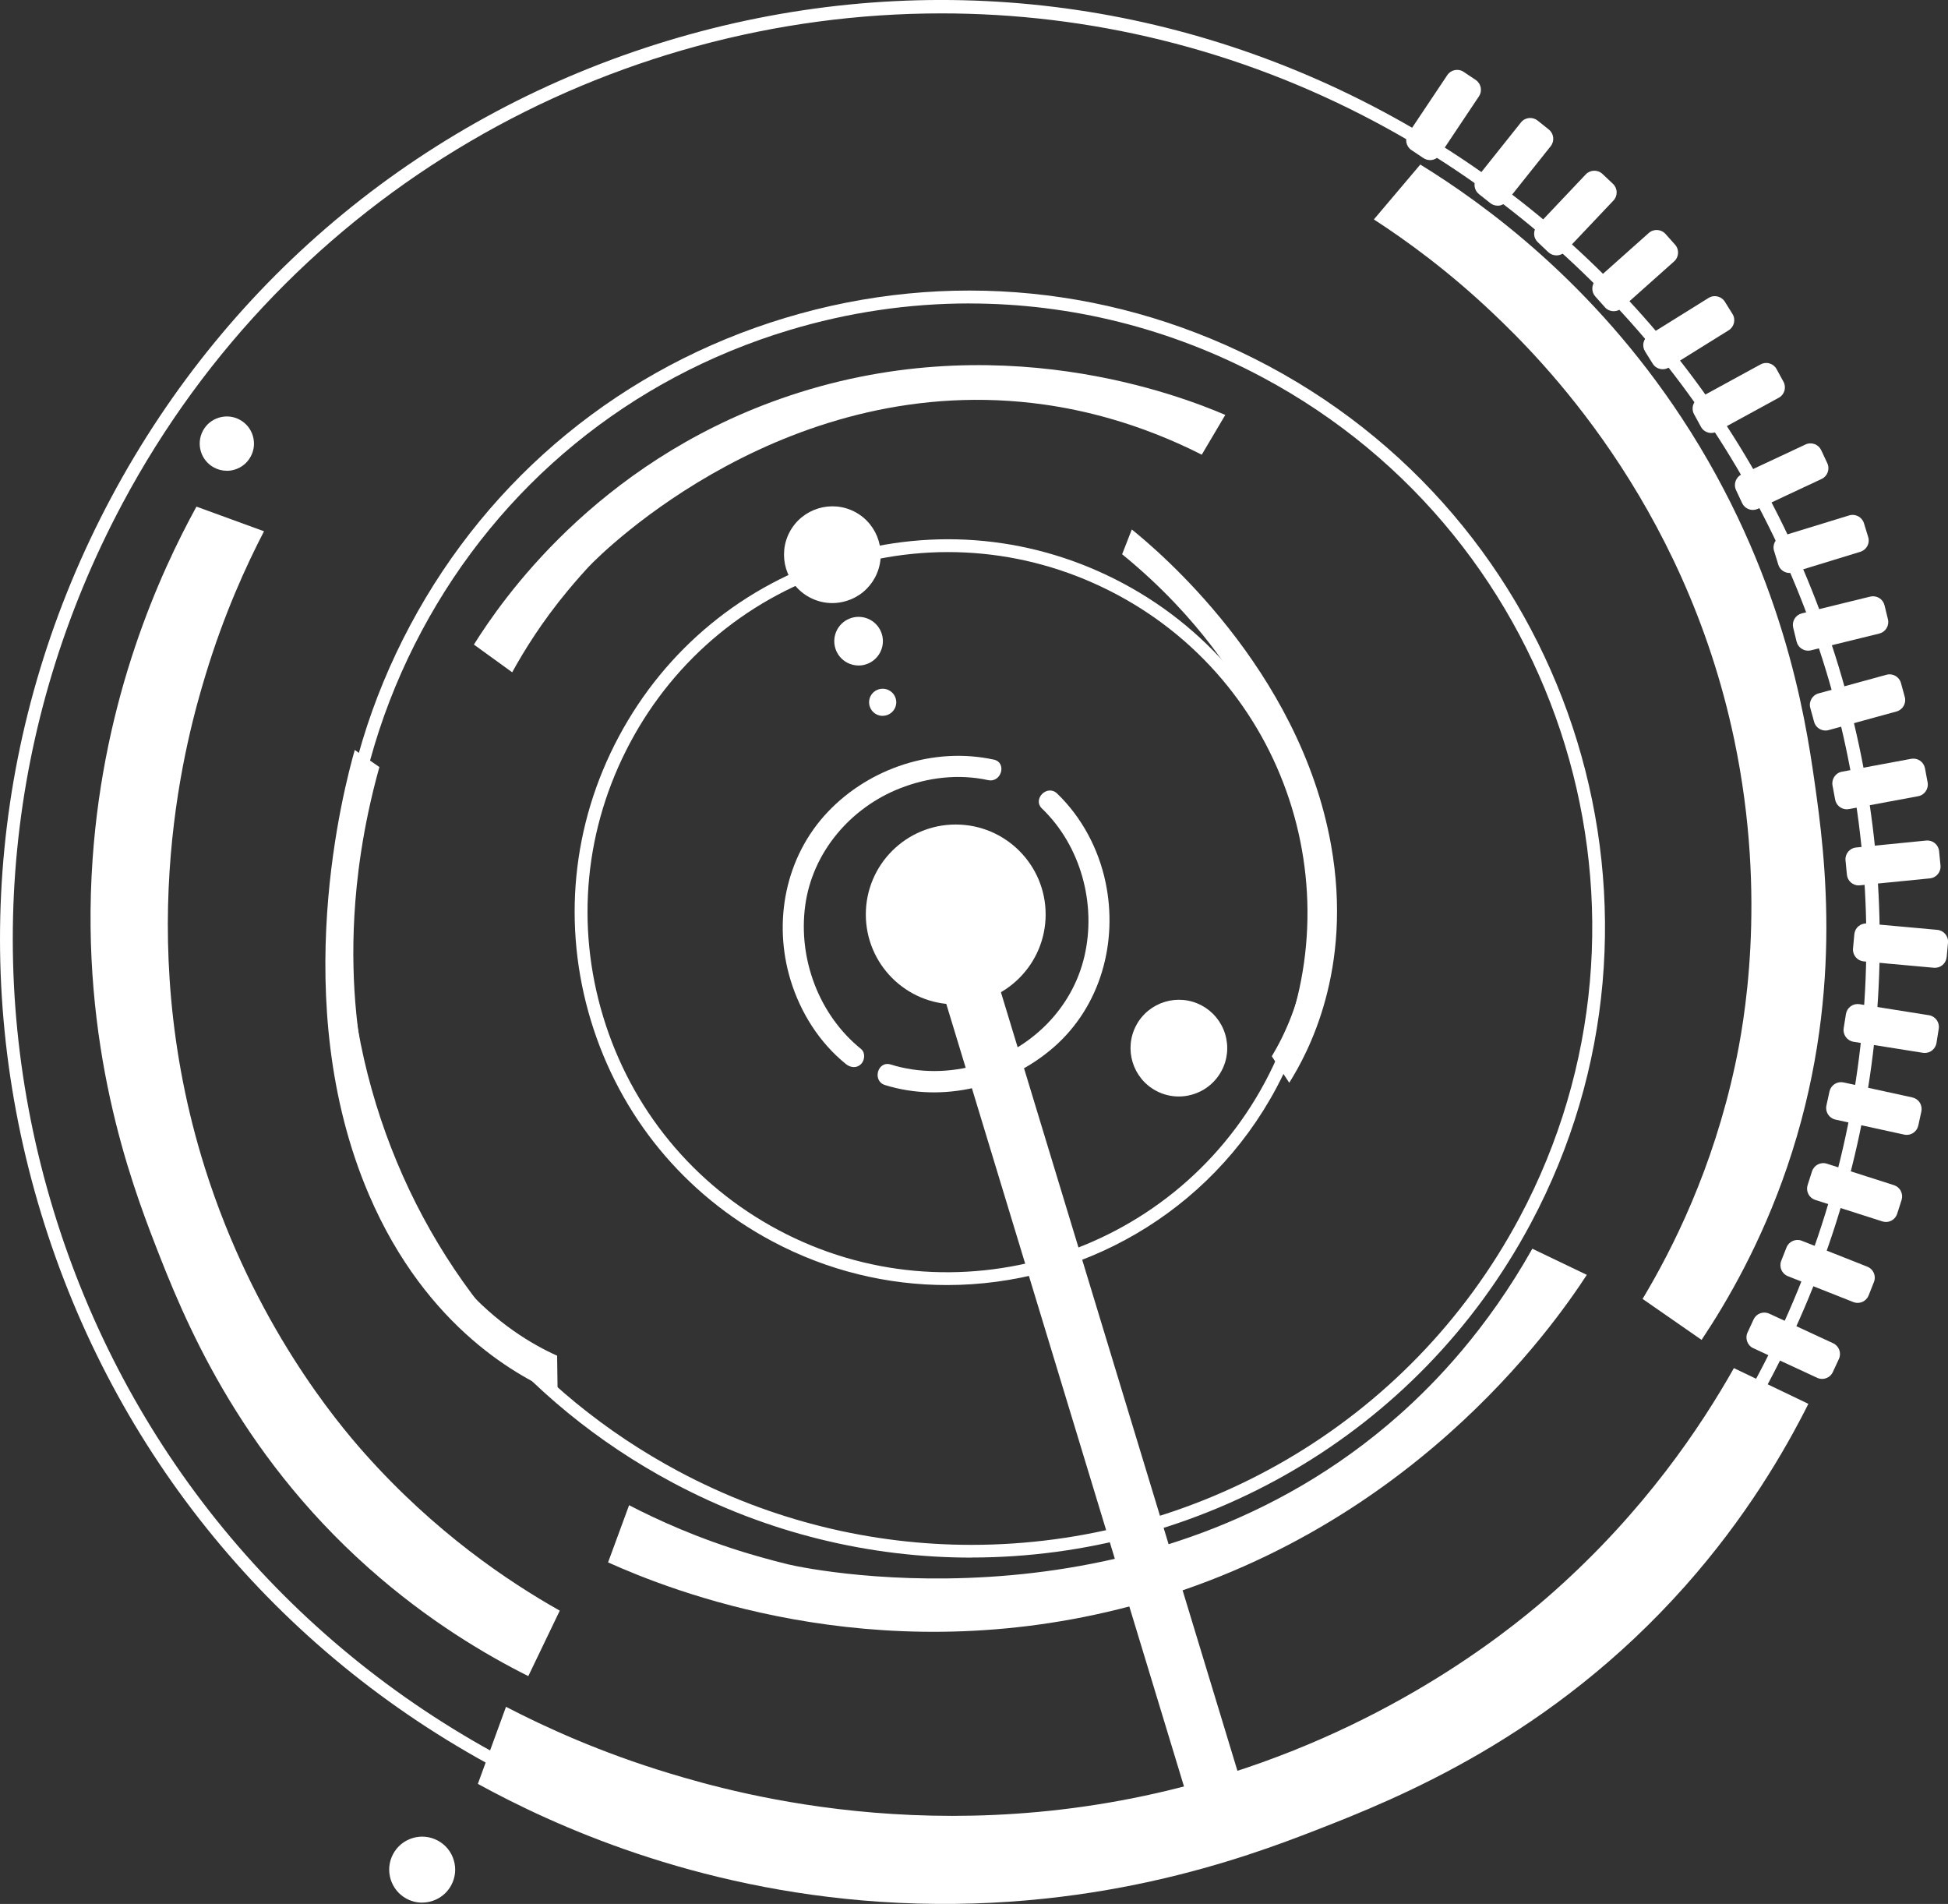 <?xml version="1.0" encoding="UTF-8"?>
<svg xmlns="http://www.w3.org/2000/svg" viewBox="0 0 456.93 446.5">
  <rect x="0" y="0" width="456.93" height="446.5" fill="#333333" stroke="none"/>
  <defs>
    <style>
      .cls-1 {
        isolation: isolate;
      }

      .cls-2 {
        mix-blend-mode: soft-light;
      }

      .cls-3 {
        fill: #fff;
        stroke-width: 0px;
      }
    </style>
  </defs>
  <g class="cls-1">
    <g id="Layer_2" data-name="Layer 2">
      <g id="Typeface">
        <g class="cls-2">
          <circle class="cls-3" cx="224.18" cy="214.45" r="21.09"/>
          <rect class="cls-3" x="139.2" y="314.85" width="231.42" height="13.06" transform="translate(488.3 -15.95) rotate(73.1)"/>
          <path class="cls-3" d="M406.71,320.84c-7.75,13.73-20.94,33.47-42.18,52.35-8,7.11-34.42,29.46-75.98,42.64-62.95,19.95-116.03,4.72-131.51.04-16.21-4.9-29.2-10.85-38.35-15.6-2.2,6.02-4.4,12.05-6.6,18.07,17.75,9.73,50.51,24.67,94.14,27.64,49.43,3.36,86.18-10.46,102.49-16.8,19.42-7.55,55.2-21.93,86.57-57.25,14.25-16.05,23.32-31.61,28.89-42.71"/>
          <path class="cls-3" d="M131.3,377.72c-12.04-6.79-29.34-18.37-45.89-37.02-6.23-7.03-25.81-30.23-37.33-66.75-17.44-55.32-4-102,.12-115.62,4.32-14.26,9.55-25.69,13.73-33.74-5.28-1.93-10.57-3.85-15.85-5.78-8.56,15.61-21.71,44.44-24.37,82.79-3.01,43.46,9.08,75.75,14.62,90.08,6.6,17.06,19.18,48.5,50.14,76.04,14.07,12.51,27.71,20.47,37.45,25.35"/>
          <path class="cls-3" d="M385.29,304.61c7.11-11.86,16.45-30.46,21.69-54.79,1.98-9.17,7.63-38.95-.16-76.22-11.8-56.45-46.1-90.1-56.29-99.82-10.66-10.17-20.74-17.44-28.27-22.32,3.63-4.29,7.26-8.58,10.89-12.87,14.99,9.23,40.37,27.59,61.31,59.4,23.72,36.05,28.96,69.95,31.13,85.09,2.58,18.02,6.98,51.44-6.4,90.62-6.08,17.8-14.02,31.46-20.06,40.52"/>
          <path class="cls-3" d="M359.43,292.84c-10.67,18.95-22.7,31.41-31.21,38.96-58.49,51.88-136.55,36.7-143.36,35.06-4.59-1.11-9.21-2.5-9.21-2.5-11.88-3.55-21.39-7.9-28.09-11.37-1.64,4.47-3.29,8.94-4.93,13.41,14.45,6.48,61.53,25.42,119.75,10.98,67.66-16.79,102.18-66.71,109.83-78.41"/>
          <path class="cls-3" d="M281.89,106.63c-15.06-7.62-28.18-10.51-36.91-11.75-59.98-8.49-103.35,34.21-107,38.14-2.46,2.65-4.8,5.49-4.8,5.49-6.06,7.29-10.26,14.1-13.04,19.15-2.99-2.17-5.99-4.33-8.98-6.5,6.43-10.25,28.34-42.27,71.88-57.63,50.6-17.85,94.39-.48,104.37,3.77"/>
          <path class="cls-3" d="M88.99,179.88c-4.04,14.48-5.39,26.56-5.86,34.77-1.93,33.6,7.73,56.18,10.94,63.42,5.94,13.41,12.58,21.16,14.26,23.08,8.16,9.29,16.56,14.17,22.35,16.78.04,2.95.08,5.91.12,8.86-8.22-3.5-30.65-14.81-44.29-46.69-19.32-45.17-5.67-95.84-3.3-104.22"/>
          <path class="cls-3" d="M263.21,129.98c9.72,7.91,16.38,15.58,20.59,21.02,17.22,22.29,20.92,43.04,22.03,49.75,2.05,12.43.94,21.31.64,23.53-1.48,10.75-5.22,18.56-8.15,23.43,1.36,2.07,2.73,4.14,4.09,6.21,4.26-6.76,15.04-26.44,9.81-55.74-7.41-41.52-41.09-69.45-46.74-74.01"/>
          <path class="cls-3" d="M222.12,301.36c-13.88,0-27.96-3.31-41.03-10.29h0c-20.6-11-35.69-29.36-42.48-51.71-6.79-22.35-4.47-46,6.53-66.6,11-20.6,29.36-35.69,51.71-42.48,22.35-6.79,46-4.47,66.6,6.53,42.53,22.71,58.66,75.78,35.95,118.31-15.72,29.45-46.01,46.24-77.27,46.24ZM182.5,288.42c41.07,21.93,92.32,6.35,114.25-34.71,21.93-41.07,6.35-92.32-34.71-114.25-19.9-10.62-42.74-12.86-64.31-6.3-21.58,6.56-39.31,21.12-49.93,41.02s-12.86,42.74-6.3,64.31c6.56,21.58,21.13,39.31,41.02,49.94h0Z"/>
          <path class="cls-3" d="M227.87,365.28c-23.71,0-47.76-5.66-70.12-17.6-35.1-18.74-60.83-49.98-72.45-87.96-11.62-37.98-7.74-78.16,10.94-113.13,18.67-34.97,49.9-60.55,87.92-72.03,38.02-11.48,78.29-7.47,113.39,11.27,72.46,38.69,100.06,128.9,61.51,201.08-26.65,49.92-78.06,78.35-131.2,78.35ZM227.38,71.16c-14.17,0-28.41,2.08-42.35,6.29-37.26,11.24-67.85,36.3-86.14,70.57-18.29,34.26-22.1,73.62-10.71,110.84,11.39,37.21,36.6,67.82,70.99,86.19,21.9,11.69,45.48,17.24,68.71,17.24,52.07,0,102.43-27.85,128.55-76.76,37.76-70.73,10.72-159.12-60.28-197.03-21.53-11.5-45.05-17.33-68.77-17.33Z"/>
          <path class="cls-3" d="M220.18,440.92c-35.72,0-71.11-8.78-103.5-26.08-51.92-27.72-89.94-74-107.05-130.32C-7.49,228.21-1.64,168.6,26.08,116.68,53.8,64.75,100.08,26.74,156.4,9.62c56.31-17.11,115.93-11.27,167.85,16.45,51.92,27.72,89.94,74,107.05,130.32,17.11,56.32,11.27,115.93-16.45,167.85-27.72,51.92-74,89.94-130.32,107.05-21.18,6.43-42.82,9.62-64.35,9.62ZM220.82,3.14C143.11,3.14,67.81,44.87,28.72,118.09,1.38,169.3-4.39,228.1,12.49,283.65c16.88,55.55,54.38,101.2,105.59,128.55,105.72,56.45,237.66,16.36,294.11-89.37,56.45-105.72,16.36-237.66-89.37-294.11C290.32,11.37,255.33,3.14,220.82,3.14Z"/>
          <g>
            <circle class="cls-3" cx="195.25" cy="130.08" r="9.85"/>
            <path class="cls-3" d="M195.23,141.43c-1.84,0-3.66-.45-5.33-1.34-5.52-2.95-7.61-9.83-4.67-15.35,2.95-5.52,9.84-7.61,15.35-4.67,5.52,2.95,7.61,9.83,4.67,15.35-1.43,2.67-3.81,4.63-6.71,5.51-1.09.33-2.2.5-3.31.5ZM195.26,121.74c-2.99,0-5.88,1.6-7.38,4.42-2.17,4.06-.63,9.13,3.43,11.29h0c1.97,1.05,4.22,1.27,6.36.62,2.13-.65,3.89-2.09,4.94-4.05,2.17-4.06.63-9.13-3.43-11.29-1.25-.67-2.59-.98-3.92-.98Z"/>
          </g>
          <g>
            <circle class="cls-3" cx="201.39" cy="150.37" r="4.2"/>
            <path class="cls-3" d="M201.39,156.07c-.92,0-1.84-.23-2.68-.67h0c-2.78-1.48-3.83-4.94-2.35-7.72,1.48-2.78,4.94-3.83,7.72-2.35,1.34.72,2.33,1.92,2.77,3.37.44,1.46.29,3-.43,4.35-.72,1.34-1.92,2.33-3.37,2.77-.55.17-1.11.25-1.67.25ZM201.4,147.66c-.97,0-1.9.52-2.39,1.43-.7,1.32-.2,2.96,1.11,3.66h0c.64.34,1.37.41,2.06.2.69-.21,1.26-.68,1.6-1.31.7-1.32.2-2.96-1.11-3.66-.41-.22-.84-.32-1.27-.32Z"/>
          </g>
          <g>
            <circle class="cls-3" cx="207.04" cy="164.7" r="1.68"/>
            <path class="cls-3" d="M207.03,167.88c-.5,0-1.02-.12-1.49-.38-1.55-.83-2.13-2.76-1.31-4.3.83-1.55,2.76-2.13,4.31-1.31.75.4,1.3,1.07,1.55,1.88.25.81.16,1.67-.24,2.42-.57,1.07-1.67,1.68-2.81,1.68ZM207.04,164.51c-.07,0-.13.04-.16.1-.04.08,0,.21.07.25.09.05.2.01.25-.07.05-.09.01-.2-.07-.25-.03-.01-.06-.02-.08-.02Z"/>
          </g>
          <path class="cls-3" d="M244.43,189.63c9.09,8.75,12.79,22.39,9.94,34.62-2.89,12.43-12.67,21.86-24.81,25.41-6.74,1.97-13.9,2.07-20.63-.02-3.08-.96-4.4,3.87-1.33,4.82,13.61,4.23,28.94.4,39.59-8.89,10.97-9.58,15.09-24.62,12.13-38.68-1.65-7.84-5.57-15.23-11.36-20.8-2.32-2.23-5.86,1.3-3.54,3.54h0Z"/>
          <path class="cls-3" d="M233.1,178.14c-13.98-3.05-29.11,1.92-38.92,12.26-9.97,10.5-12.93,25.76-8.73,39.49,2.33,7.61,6.76,14.63,12.98,19.65,1.05.85,2.51,1.03,3.54,0,.88-.88,1.06-2.68,0-3.54-9.86-7.96-14.78-21.1-13.1-33.61,1.68-12.5,10.58-22.93,22.21-27.51,6.56-2.58,13.77-3.44,20.69-1.93,3.14.68,4.48-4.13,1.33-4.82h0Z"/>
          <g>
            <circle class="cls-3" cx="276.52" cy="245.8" r="9.85"/>
            <path class="cls-3" d="M276.5,257.14c-1.8,0-3.63-.43-5.32-1.33h0c-5.52-2.95-7.61-9.83-4.67-15.35,2.95-5.52,9.83-7.61,15.35-4.67,2.67,1.43,4.63,3.81,5.51,6.71.88,2.9.58,5.97-.85,8.64-2.04,3.82-5.97,6-10.03,6ZM272.59,253.16c4.07,2.17,9.13.63,11.29-3.43,1.05-1.97,1.27-4.22.62-6.36-.65-2.13-2.09-3.89-4.05-4.94-4.06-2.17-9.13-.63-11.29,3.43-2.17,4.06-.63,9.13,3.43,11.29h0Z"/>
          </g>
          <g>
            <rect class="cls-3" x="398.32" y="90.36" width="19.06" height="5.93" rx="1.27" ry="1.27" transform="translate(810.58 -20.08) rotate(151.38)"/>
            <path class="cls-3" d="M401.42,101.54c-.98,0-1.94-.52-2.44-1.44l-1.62-2.97c-.73-1.34-.24-3.03,1.11-3.76l14.49-7.91c.65-.36,1.4-.44,2.11-.23.71.21,1.3.68,1.65,1.33l1.62,2.96c.73,1.34.24,3.03-1.11,3.76l-14.49,7.91c-.42.23-.88.34-1.32.34ZM400.1,95.89l1.4,2.57,14.09-7.69-1.4-2.57-14.09,7.69Z"/>
          </g>
          <g>
            <rect class="cls-3" x="386.6" y="75.05" width="19.06" height="5.93" rx="1.27" ry="1.27" transform="translate(773.65 -65.09) rotate(148.1)"/>
            <path class="cls-3" d="M390.02,86.59c-.93,0-1.83-.46-2.36-1.31l-1.79-2.87c-.39-.63-.52-1.37-.35-2.09.17-.72.61-1.33,1.24-1.73l14.01-8.72c1.3-.81,3.01-.41,3.82.89l1.79,2.87c.81,1.3.41,3.01-.89,3.82l-14.01,8.72c-.46.28-.96.42-1.46.42ZM388.54,81.02l1.55,2.49,13.63-8.49-1.55-2.48-13.63,8.48Z"/>
          </g>
          <g>
            <rect class="cls-3" x="374.03" y="60.5" width="19.06" height="5.93" rx="1.27" ry="1.27" transform="translate(712.11 -144.37) rotate(138.29)"/>
            <path class="cls-3" d="M378.52,72.98c-.76,0-1.53-.31-2.07-.93l-2.25-2.52c-.49-.55-.74-1.27-.7-2,.04-.74.37-1.42.92-1.91l12.32-10.98c1.14-1.02,2.9-.92,3.92.22l2.25,2.52c1.02,1.14.92,2.9-.22,3.92l-12.32,10.98c-.53.47-1.19.7-1.84.7ZM376.59,67.71l1.95,2.18,11.99-10.68-1.95-2.18-11.99,10.68ZM376.42,67.86h0s0,0,0,0Z"/>
          </g>
          <g>
            <rect class="cls-3" x="360" y="46.99" width="19.06" height="5.93" rx="1.27" ry="1.27" transform="translate(659.81 -184.1) rotate(133.42)"/>
            <path class="cls-3" d="M365.08,59.89c-.69,0-1.37-.25-1.91-.76l-2.45-2.32c-.54-.51-.85-1.2-.87-1.94-.02-.74.25-1.44.76-1.98l11.35-11.99c1.05-1.11,2.81-1.16,3.92-.11l2.46,2.32c.54.51.85,1.2.87,1.94.02.74-.25,1.45-.76,1.98l-11.35,11.99c-.54.58-1.28.87-2.02.87ZM362.95,54.78l2.12,2.01,11.04-11.66-2.12-2.01-11.04,11.66ZM362.79,54.95h0,0Z"/>
          </g>
          <g>
            <rect class="cls-3" x="345.58" y="34.99" width="19.06" height="5.93" rx="1.27" ry="1.27" transform="translate(606.14 -216.07) rotate(128.56)"/>
            <path class="cls-3" d="M351.28,48.23c-.63,0-1.23-.21-1.73-.61l-2.64-2.1c-.58-.46-.95-1.12-1.03-1.86-.08-.74.13-1.46.59-2.04h0l10.29-12.91c.95-1.2,2.7-1.39,3.9-.44l2.64,2.11c1.19.95,1.39,2.7.44,3.9l-10.29,12.91c-.46.58-1.12.95-1.86,1.03-.11.01-.21.02-.31.02ZM348.96,43.32l2.29,1.82,10.01-12.55-2.29-1.83-10.01,12.55Z"/>
          </g>
          <g>
            <rect class="cls-3" x="329.07" y="24" width="19.06" height="5.93" rx="1.27" ry="1.27" transform="translate(549.14 -239.59) rotate(123.75)"/>
            <path class="cls-3" d="M335.42,37.54c-.53,0-1.06-.15-1.54-.47l-2.81-1.88c-.62-.41-1.03-1.04-1.18-1.77-.14-.73,0-1.47.42-2.08l9.17-13.72c.41-.62,1.04-1.04,1.77-1.18.73-.14,1.47,0,2.08.42l2.81,1.88c1.27.85,1.62,2.57.77,3.85l-9.17,13.73c-.54.8-1.42,1.23-2.31,1.23ZM332.93,32.83l2.43,1.63,8.92-13.35-2.43-1.62-8.92,13.35Z"/>
          </g>
          <g>
            <rect class="cls-3" x="430.01" y="256.99" width="19.06" height="5.93" rx="1.27" ry="1.27" transform="translate(813.62 607.56) rotate(-167.7)"/>
            <path class="cls-3" d="M447.25,266.14c-.2,0-.4-.02-.59-.06l-16.13-3.52c-1.49-.33-2.44-1.81-2.12-3.3l.72-3.3c.16-.72.59-1.34,1.21-1.74.62-.4,1.37-.53,2.09-.38l16.13,3.52c.72.16,1.34.59,1.74,1.21.4.62.53,1.37.38,2.09l-.72,3.3c-.16.72-.59,1.34-1.21,1.74-.45.29-.97.44-1.49.44ZM431.38,259.68l15.69,3.42.62-2.86-15.69-3.42-.62,2.86ZM431.78,256.77h0,0Z"/>
          </g>
          <g>
            <rect class="cls-3" x="434.1" y="238.23" width="19.06" height="5.93" rx="1.27" ry="1.27" transform="translate(844 548.9) rotate(-170.99)"/>
            <path class="cls-3" d="M451.51,246.93c-.14,0-.29-.01-.44-.03l-16.3-2.59c-1.51-.24-2.54-1.66-2.31-3.17l.53-3.34c.12-.73.51-1.37,1.11-1.81.6-.44,1.33-.61,2.06-.5l16.3,2.59c1.51.24,2.54,1.66,2.3,3.17l-.53,3.34c-.22,1.36-1.4,2.34-2.74,2.34ZM435.47,241.38l15.86,2.52.46-2.89-15.86-2.52-.46,2.89ZM435.7,238.46h0,0Z"/>
          </g>
          <g>
            <rect class="cls-3" x="436.26" y="218.79" width="19.06" height="5.93" rx="1.27" ry="1.27" transform="translate(869.66 482.97) rotate(-174.8)"/>
            <path class="cls-3" d="M453.86,226.96c-.09,0-.17,0-.26-.01l-16.44-1.49c-.74-.07-1.41-.42-1.88-.99-.47-.57-.7-1.29-.63-2.03l.31-3.36c.07-.74.42-1.41.99-1.88.57-.47,1.29-.7,2.03-.63l16.44,1.49c1.52.14,2.65,1.49,2.51,3.01l-.31,3.37c-.07.74-.42,1.41-.99,1.88-.5.42-1.12.64-1.77.64ZM437.66,222.49l15.99,1.45.26-2.91-15.99-1.45-.26,2.91ZM437.7,219.55h0,0Z"/>
          </g>
          <g>
            <rect class="cls-3" x="434.5" y="199.4" width="19.06" height="5.93" rx="1.27" ry="1.27" transform="translate(905.86 359.91) rotate(174.33)"/>
            <path class="cls-3" d="M435.98,207.64c-1.41,0-2.62-1.07-2.76-2.5l-.33-3.36c-.15-1.52.96-2.88,2.49-3.03h0l16.43-1.63c.75-.07,1.46.14,2.03.61.57.47.93,1.13,1,1.87l.33,3.36c.15,1.52-.96,2.88-2.49,3.03l-16.43,1.63c-.09,0-.18.01-.28.01ZM435.89,201.7l.29,2.91,15.98-1.59-.29-2.91-15.98,1.58ZM435.67,201.72h0,0Z"/>
          </g>
          <g>
            <rect class="cls-3" x="431.47" y="180.89" width="19.06" height="5.93" rx="1.27" ry="1.27" transform="translate(908.15 284.04) rotate(169.47)"/>
            <path class="cls-3" d="M433.19,189.79c-1.31,0-2.48-.93-2.73-2.27l-.62-3.32c-.28-1.5.72-2.96,2.22-3.23l16.23-3.02c.73-.13,1.47.02,2.08.44.61.42,1.02,1.05,1.16,1.78l.62,3.32c.28,1.5-.72,2.96-2.22,3.23l-16.23,3.02c-.17.03-.34.05-.51.05ZM432.83,183.88l.54,2.88,15.79-2.93-.54-2.88-15.79,2.93Z"/>
          </g>
          <g>
            <rect class="cls-3" x="426.19" y="161.77" width="19.06" height="5.93" rx="1.27" ry="1.27" transform="translate(899.48 208.37) rotate(164.66)"/>
            <path class="cls-3" d="M428.2,171.32c-1.22,0-2.34-.81-2.68-2.04l-.89-3.26c-.41-1.47.46-3,1.94-3.41h0l15.92-4.37c1.48-.41,3.01.47,3.41,1.94l.89,3.26c.2.71.1,1.46-.26,2.11-.37.64-.96,1.11-1.68,1.3l-15.92,4.37c-.24.07-.49.1-.73.1ZM427.59,165.45l.77,2.82,15.48-4.25-.77-2.82-15.48,4.25Z"/>
          </g>
          <g>
            <rect class="cls-3" x="411.09" y="312.63" width="19.06" height="5.93" rx="1.27" ry="1.27" transform="translate(669.67 778.72) rotate(-155.15)"/>
            <path class="cls-3" d="M427.4,323.37c-.39,0-.79-.08-1.16-.26l-14.98-6.94c-1.39-.64-1.99-2.3-1.35-3.68l1.42-3.07c.31-.67.86-1.18,1.56-1.44.7-.25,1.45-.22,2.12.09l14.98,6.94c1.39.64,1.99,2.29,1.35,3.68l-1.42,3.07c-.47,1.01-1.47,1.61-2.52,1.61ZM412.72,313.55l14.57,6.75,1.23-2.66-14.57-6.75-1.23,2.66ZM413.74,310.8h0,0Z"/>
          </g>
          <g>
            <rect class="cls-3" x="419.16" y="295.2" width="19.06" height="5.93" rx="1.27" ry="1.27" transform="translate(717.79 733.02) rotate(-158.44)"/>
            <path class="cls-3" d="M435.74,305.55c-.34,0-.69-.07-1.02-.2l-15.35-6.07c-1.42-.56-2.12-2.17-1.56-3.6l1.24-3.14c.27-.69.8-1.23,1.48-1.53.68-.29,1.43-.31,2.12-.03l15.35,6.07c.69.27,1.23.79,1.53,1.47.29.68.31,1.43.03,2.12l-1.24,3.14c-.27.69-.79,1.23-1.47,1.53-.35.15-.73.23-1.1.23ZM420.69,296.58l14.93,5.9,1.08-2.72-14.93-5.9-1.08,2.72Z"/>
          </g>
          <g>
            <rect class="cls-3" x="425.49" y="276.7" width="19.06" height="5.93" rx="1.27" ry="1.27" transform="translate(764.09 678.62) rotate(-162.25)"/>
            <path class="cls-3" d="M442.36,286.56c-.28,0-.56-.04-.84-.13l-15.72-5.03c-.71-.23-1.28-.71-1.62-1.37-.34-.66-.4-1.41-.18-2.11l1.03-3.22c.47-1.46,2.03-2.27,3.49-1.8h0l15.72,5.03c.71.23,1.28.71,1.62,1.37.34.66.4,1.41.18,2.12l-1.03,3.22c-.38,1.18-1.47,1.93-2.64,1.93ZM426.93,278.61l15.29,4.89.89-2.79-15.29-4.89-.89,2.79Z"/>
          </g>
          <g>
            <rect class="cls-3" x="422.2" y="143.25" width="19.06" height="5.93" rx="1.27" ry="1.27" transform="translate(885.86 185.42) rotate(166.22)"/>
            <path class="cls-3" d="M424.11,152.59c-.5,0-.99-.14-1.43-.4-.63-.38-1.08-.99-1.26-1.71l-.8-3.28c-.18-.72-.06-1.46.32-2.1.38-.63.99-1.08,1.71-1.26l16.03-3.93c.72-.17,1.46-.06,2.1.32.63.38,1.08.99,1.26,1.71l.8,3.28c.18.72.06,1.46-.32,2.1-.38.63-.99,1.08-1.71,1.26l-16.03,3.93c-.22.05-.44.08-.67.08ZM423.59,146.7l.7,2.84,15.59-3.82-.7-2.84-15.59,3.82ZM423.37,146.76h0,0Z"/>
          </g>
          <g>
            <rect class="cls-3" x="417.63" y="124.6" width="19.06" height="5.93" rx="1.27" ry="1.27" transform="translate(872.94 124.18) rotate(162.94)"/>
            <path class="cls-3" d="M419.77,134.37c-1.19,0-2.29-.77-2.65-1.96l-.99-3.23c-.45-1.46.38-3.02,1.84-3.47l15.78-4.84c1.47-.45,3.02.38,3.47,1.84l.99,3.23c.22.71.15,1.46-.2,2.11-.35.65-.93,1.13-1.64,1.35l-15.78,4.84c-.27.08-.54.12-.81.12ZM419.05,128.52l.86,2.8,15.35-4.71-.86-2.8-15.35,4.71Z"/>
          </g>
          <g>
            <rect class="cls-3" x="408.39" y="108.82" width="19.06" height="5.93" rx="1.27" ry="1.27" transform="translate(843.81 35.78) rotate(154.91)"/>
            <path class="cls-3" d="M411.16,119.59c-.32,0-.64-.06-.95-.17-.7-.25-1.25-.76-1.57-1.43l-1.43-3.06c-.65-1.39-.05-3.04,1.34-3.69h0l14.95-7c.67-.32,1.42-.35,2.12-.1.7.25,1.25.76,1.57,1.43l1.43,3.06c.65,1.39.05,3.04-1.33,3.69l-14.95,7c-.37.17-.77.26-1.17.26ZM410.03,113.86l1.24,2.65,14.54-6.81-1.24-2.65-14.54,6.81ZM409.83,113.96h0s0,0,0,0Z"/>
          </g>
          <g>
            <circle class="cls-3" cx="53.21" cy="104.03" r="4.87"/>
            <path class="cls-3" d="M53.2,110.4c-1.03,0-2.06-.25-2.99-.75h0c-3.1-1.65-4.27-5.52-2.62-8.62.8-1.5,2.14-2.6,3.77-3.09,1.63-.49,3.35-.33,4.85.48,1.5.8,2.6,2.14,3.09,3.77s.33,3.35-.48,4.85c-.8,1.5-2.14,2.6-3.77,3.09-.61.19-1.24.28-1.86.28ZM51.62,107c.79.42,1.7.51,2.57.25.86-.26,1.57-.84,1.99-1.64.42-.79.51-1.71.25-2.57-.26-.86-.84-1.57-1.64-1.99-.79-.42-1.7-.51-2.57-.25-.86.26-1.57.84-1.99,1.64-.88,1.64-.25,3.68,1.38,4.56h0Z"/>
          </g>
          <g>
            <circle class="cls-3" cx="99.02" cy="438.46" r="6.23"/>
            <path class="cls-3" d="M99.01,446.19c-1.23,0-2.47-.29-3.63-.91h0c-3.76-2.01-5.19-6.71-3.18-10.47.97-1.82,2.6-3.16,4.58-3.76,1.98-.6,4.07-.39,5.89.58s3.16,2.6,3.76,4.57c.6,1.98.4,4.07-.58,5.89-1.39,2.61-4.07,4.09-6.84,4.09ZM96.79,442.64c2.3,1.23,5.18.36,6.41-1.95.6-1.12.72-2.4.35-3.61-.37-1.21-1.18-2.2-2.3-2.8-1.12-.6-2.4-.72-3.61-.35-1.21.37-2.21,1.18-2.8,2.3-1.23,2.3-.36,5.18,1.95,6.41h0Z"/>
          </g>
        </g>
      </g>
    </g>
  </g>
</svg>